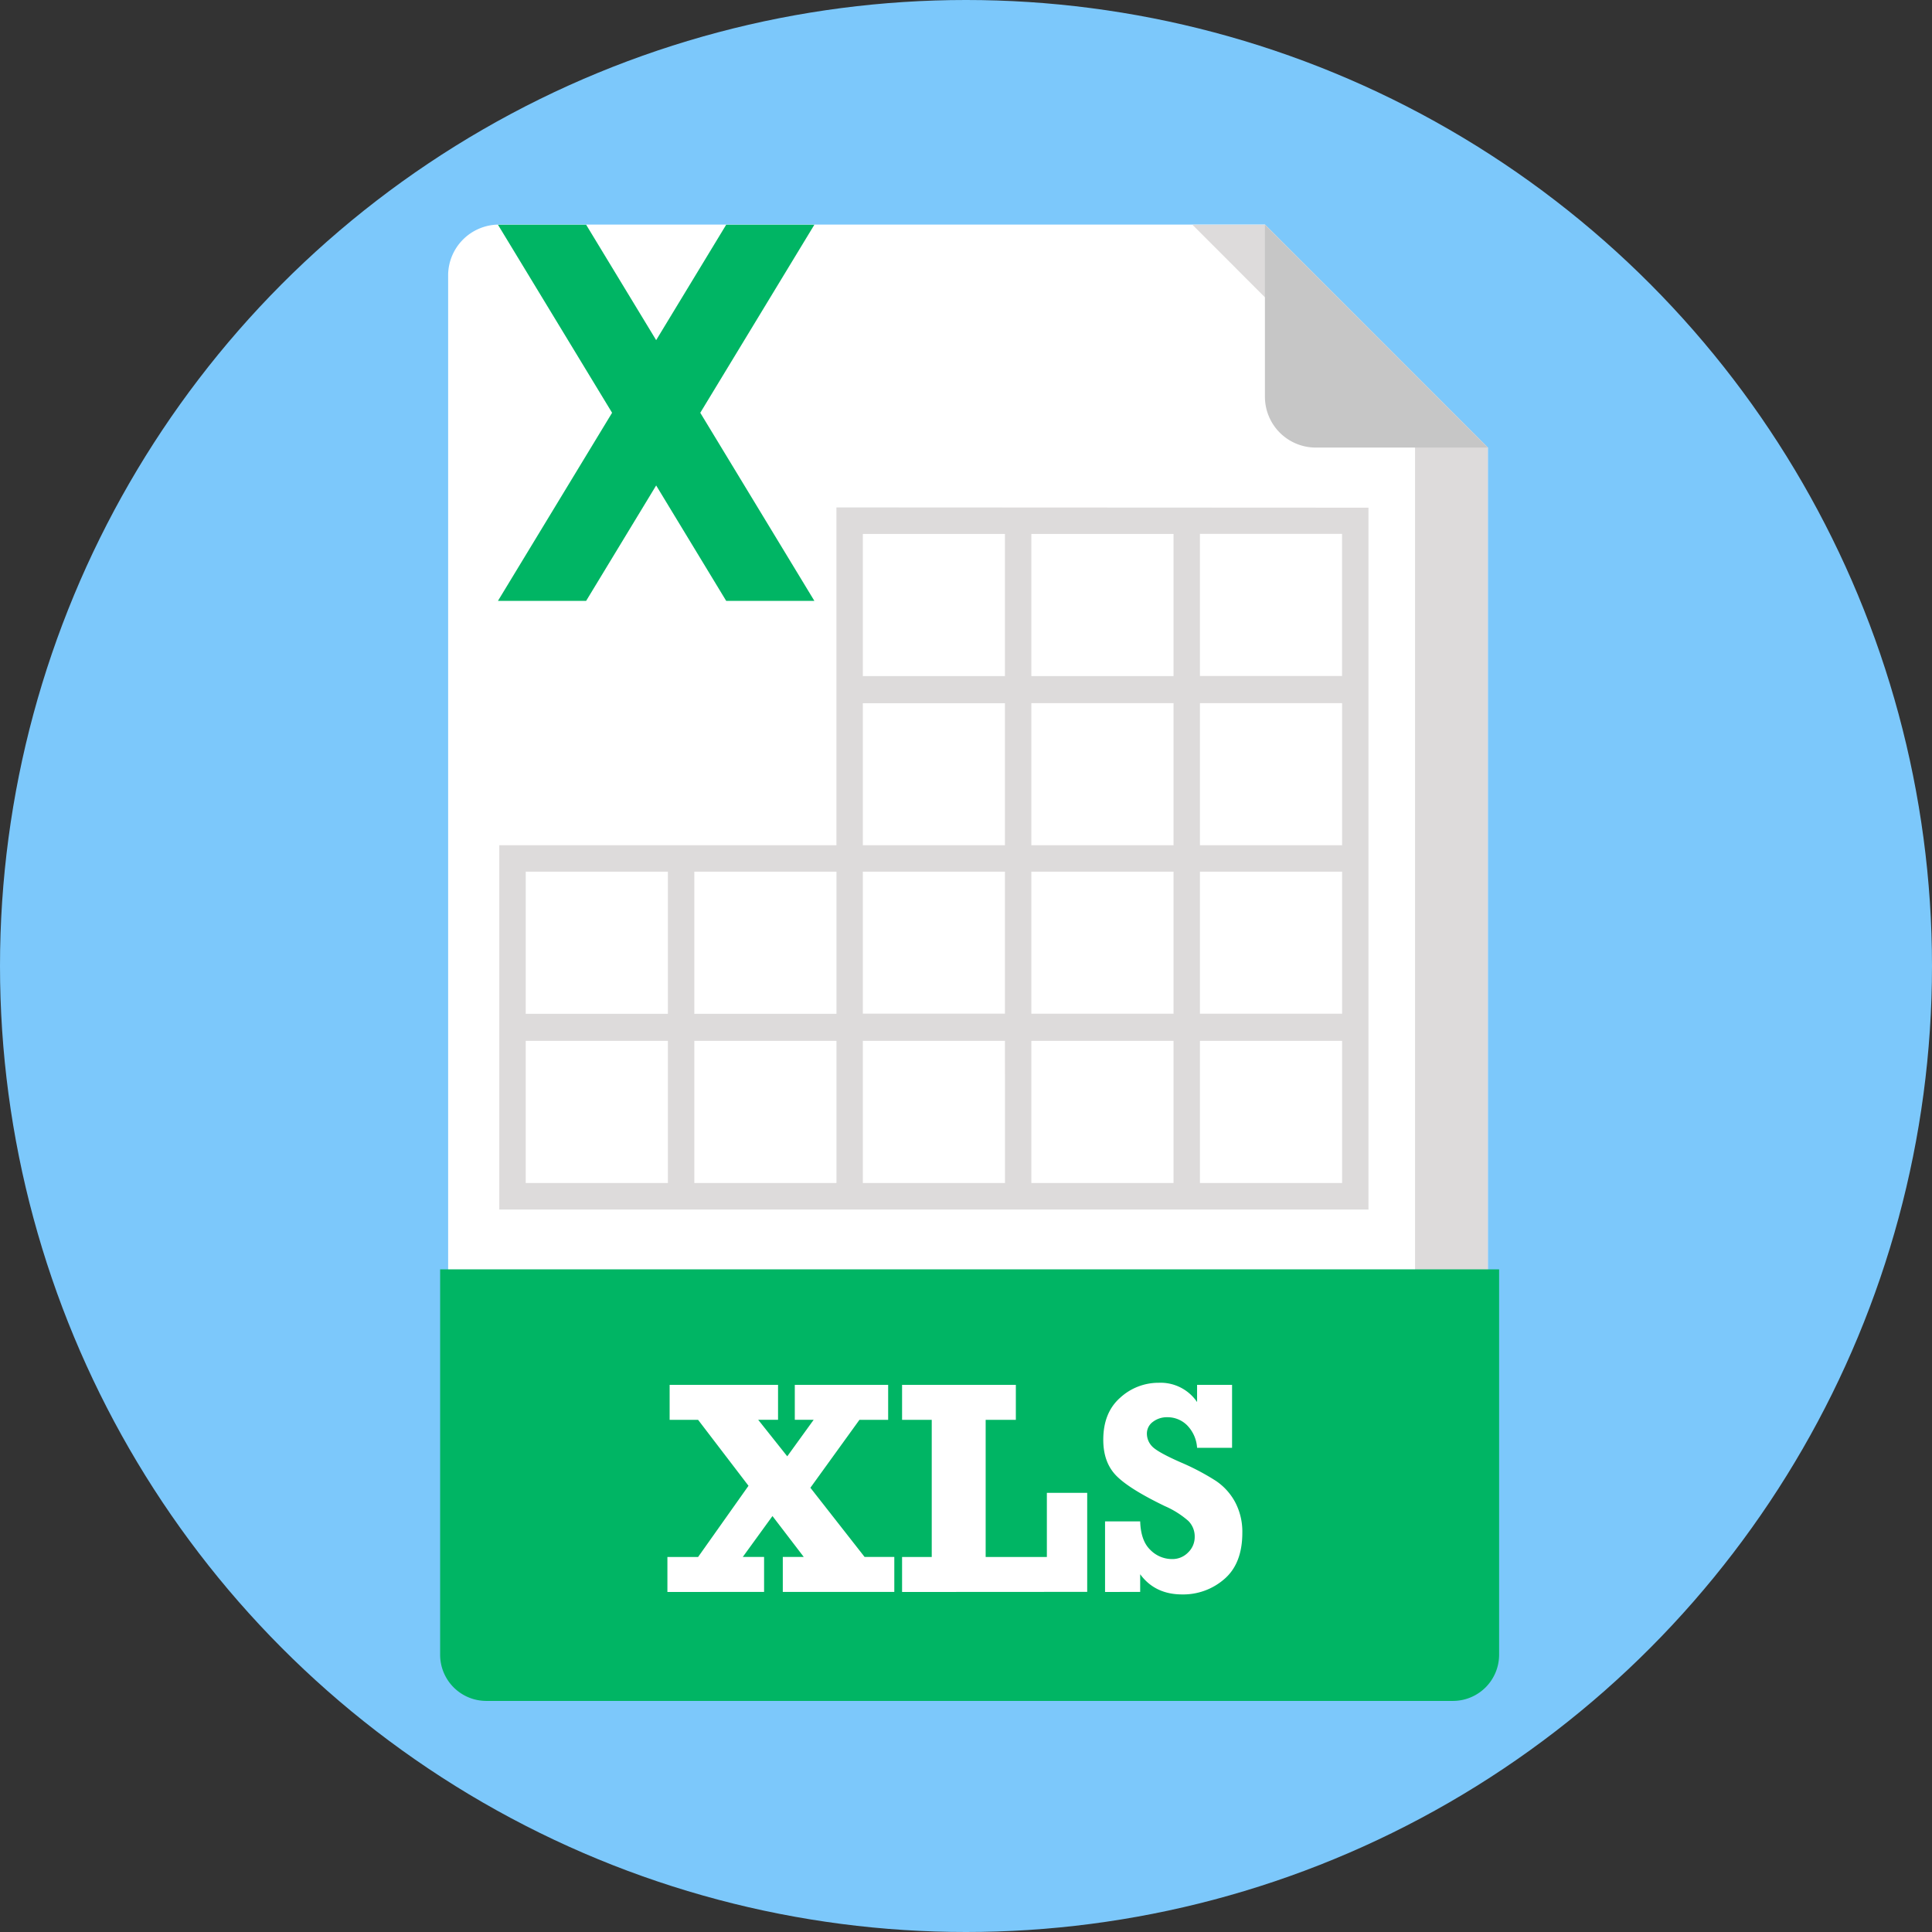 <svg xmlns="http://www.w3.org/2000/svg" viewBox="0 0 512 512"><rect x="0" y="0" width="512" height="512" fill="#333333" stroke="none"/><defs><style>.cls-1{fill:#7cc8fb;}.cls-2{fill:#fff;}.cls-3{fill:#dddbdb;}.cls-4{fill:#c6c6c6;}.cls-5{fill:#00b564;}</style></defs><g id="BULINE"><circle class="cls-1" cx="256" cy="256" r="256"/></g><g id="Icons"><path class="cls-2" d="M394.29,118.61V432a13.49,13.49,0,0,1-13.48,13.48H132.24A13.49,13.49,0,0,1,118.76,432V73a13.49,13.49,0,0,1,13.48-13.48h203Z"/><path class="cls-3" d="M394.29,118.61V432a13.49,13.49,0,0,1-13.48,13.48H361.56A13.49,13.49,0,0,0,375,432V118.61L316,59.55h19.25Z"/><path class="cls-4" d="M394.29,118.61h-45.6a13.47,13.47,0,0,1-13.47-13.48V59.55Z"/><path class="cls-5" d="M116.64,336.39H397.28a0,0,0,0,1,0,0V438.52A12.24,12.24,0,0,1,385,450.76H128.88a12.24,12.24,0,0,1-12.24-12.24V336.39A0,0,0,0,1,116.64,336.39Z"/><polygon class="cls-5" points="215.82 59.55 192.45 59.55 173.89 90.14 155.33 59.55 131.96 59.55 162.21 109.39 131.96 159.24 155.33 159.24 173.89 128.65 192.45 159.24 215.82 159.24 185.58 109.39 215.82 59.55"/><path class="cls-3" d="M221.66,134.47V224H132.32v96.54H362.66v-186Zm96.33,7h37.67v37.67H318ZM266.32,231v37.63H228.66V231ZM311,268.64H273.32V231H311ZM273.32,224V186.34H311V224Zm0-82.5H311v37.67H273.32Zm-44.66,0h37.66v37.67H228.66Zm0,44.87h37.66V224H228.66ZM184,231h37.67v37.67H184Zm-44.67,0H177v37.67H139.32ZM177,313.51H139.32V275.84H177Zm44.67,0H184V275.84h37.67Zm44.66,0H228.66V275.84h37.66Zm44.67,0H273.32V275.84H311Zm44.67,0H318V275.84h37.67Zm0-44.87H318V231h37.67ZM318,224V186.34h37.67V224Z"/><path class="cls-2" d="M176.87,421.89v-9.27H185l13.36-18.87L185,376.27h-7.54V367h28.73v9.26h-5.26l7.7,9.68,7-9.68h-5V367h24.74v9.27h-7.61l-13,18,14.36,18.33H237v9.27H207.45v-9.27H213l-8.29-10.83-7.86,10.83h5.64v9.27Z"/><path class="cls-2" d="M239.06,421.89v-9.27h7.86V376.27h-7.86V367h30.15v9.27h-8v36.35h16.22v-17h10.69v26.24Z"/><path class="cls-2" d="M292.85,421.89v-18.7h9.31c.11,3.42,1,5.93,2.69,7.55a8.07,8.07,0,0,0,5.76,2.43,5.77,5.77,0,0,0,4.26-1.76,5.66,5.66,0,0,0,1.74-4.12,5.8,5.8,0,0,0-1.7-4.24,23.73,23.73,0,0,0-6.2-3.91q-9.52-4.59-12.93-8.11t-3.4-9.48q0-7.2,4.49-11.15a15,15,0,0,1,10.22-3.95,11.68,11.68,0,0,1,10.15,5.11V367h9.27v16.69h-9.27a9.35,9.35,0,0,0-2.67-6,7.32,7.32,0,0,0-5.19-2.11,6.09,6.09,0,0,0-3.86,1.23,3.82,3.82,0,0,0-1.58,3.19,4.87,4.87,0,0,0,1.3,3.22c.87,1,3.41,2.45,7.62,4.3a63.18,63.18,0,0,1,9.34,4.91,15.78,15.78,0,0,1,5.14,5.68,16.74,16.74,0,0,1,1.89,8.08c0,5.42-1.58,9.51-4.73,12.24a16.56,16.56,0,0,1-11.21,4.11q-7.21,0-11.13-5.35v4.68Z"/></g></svg>